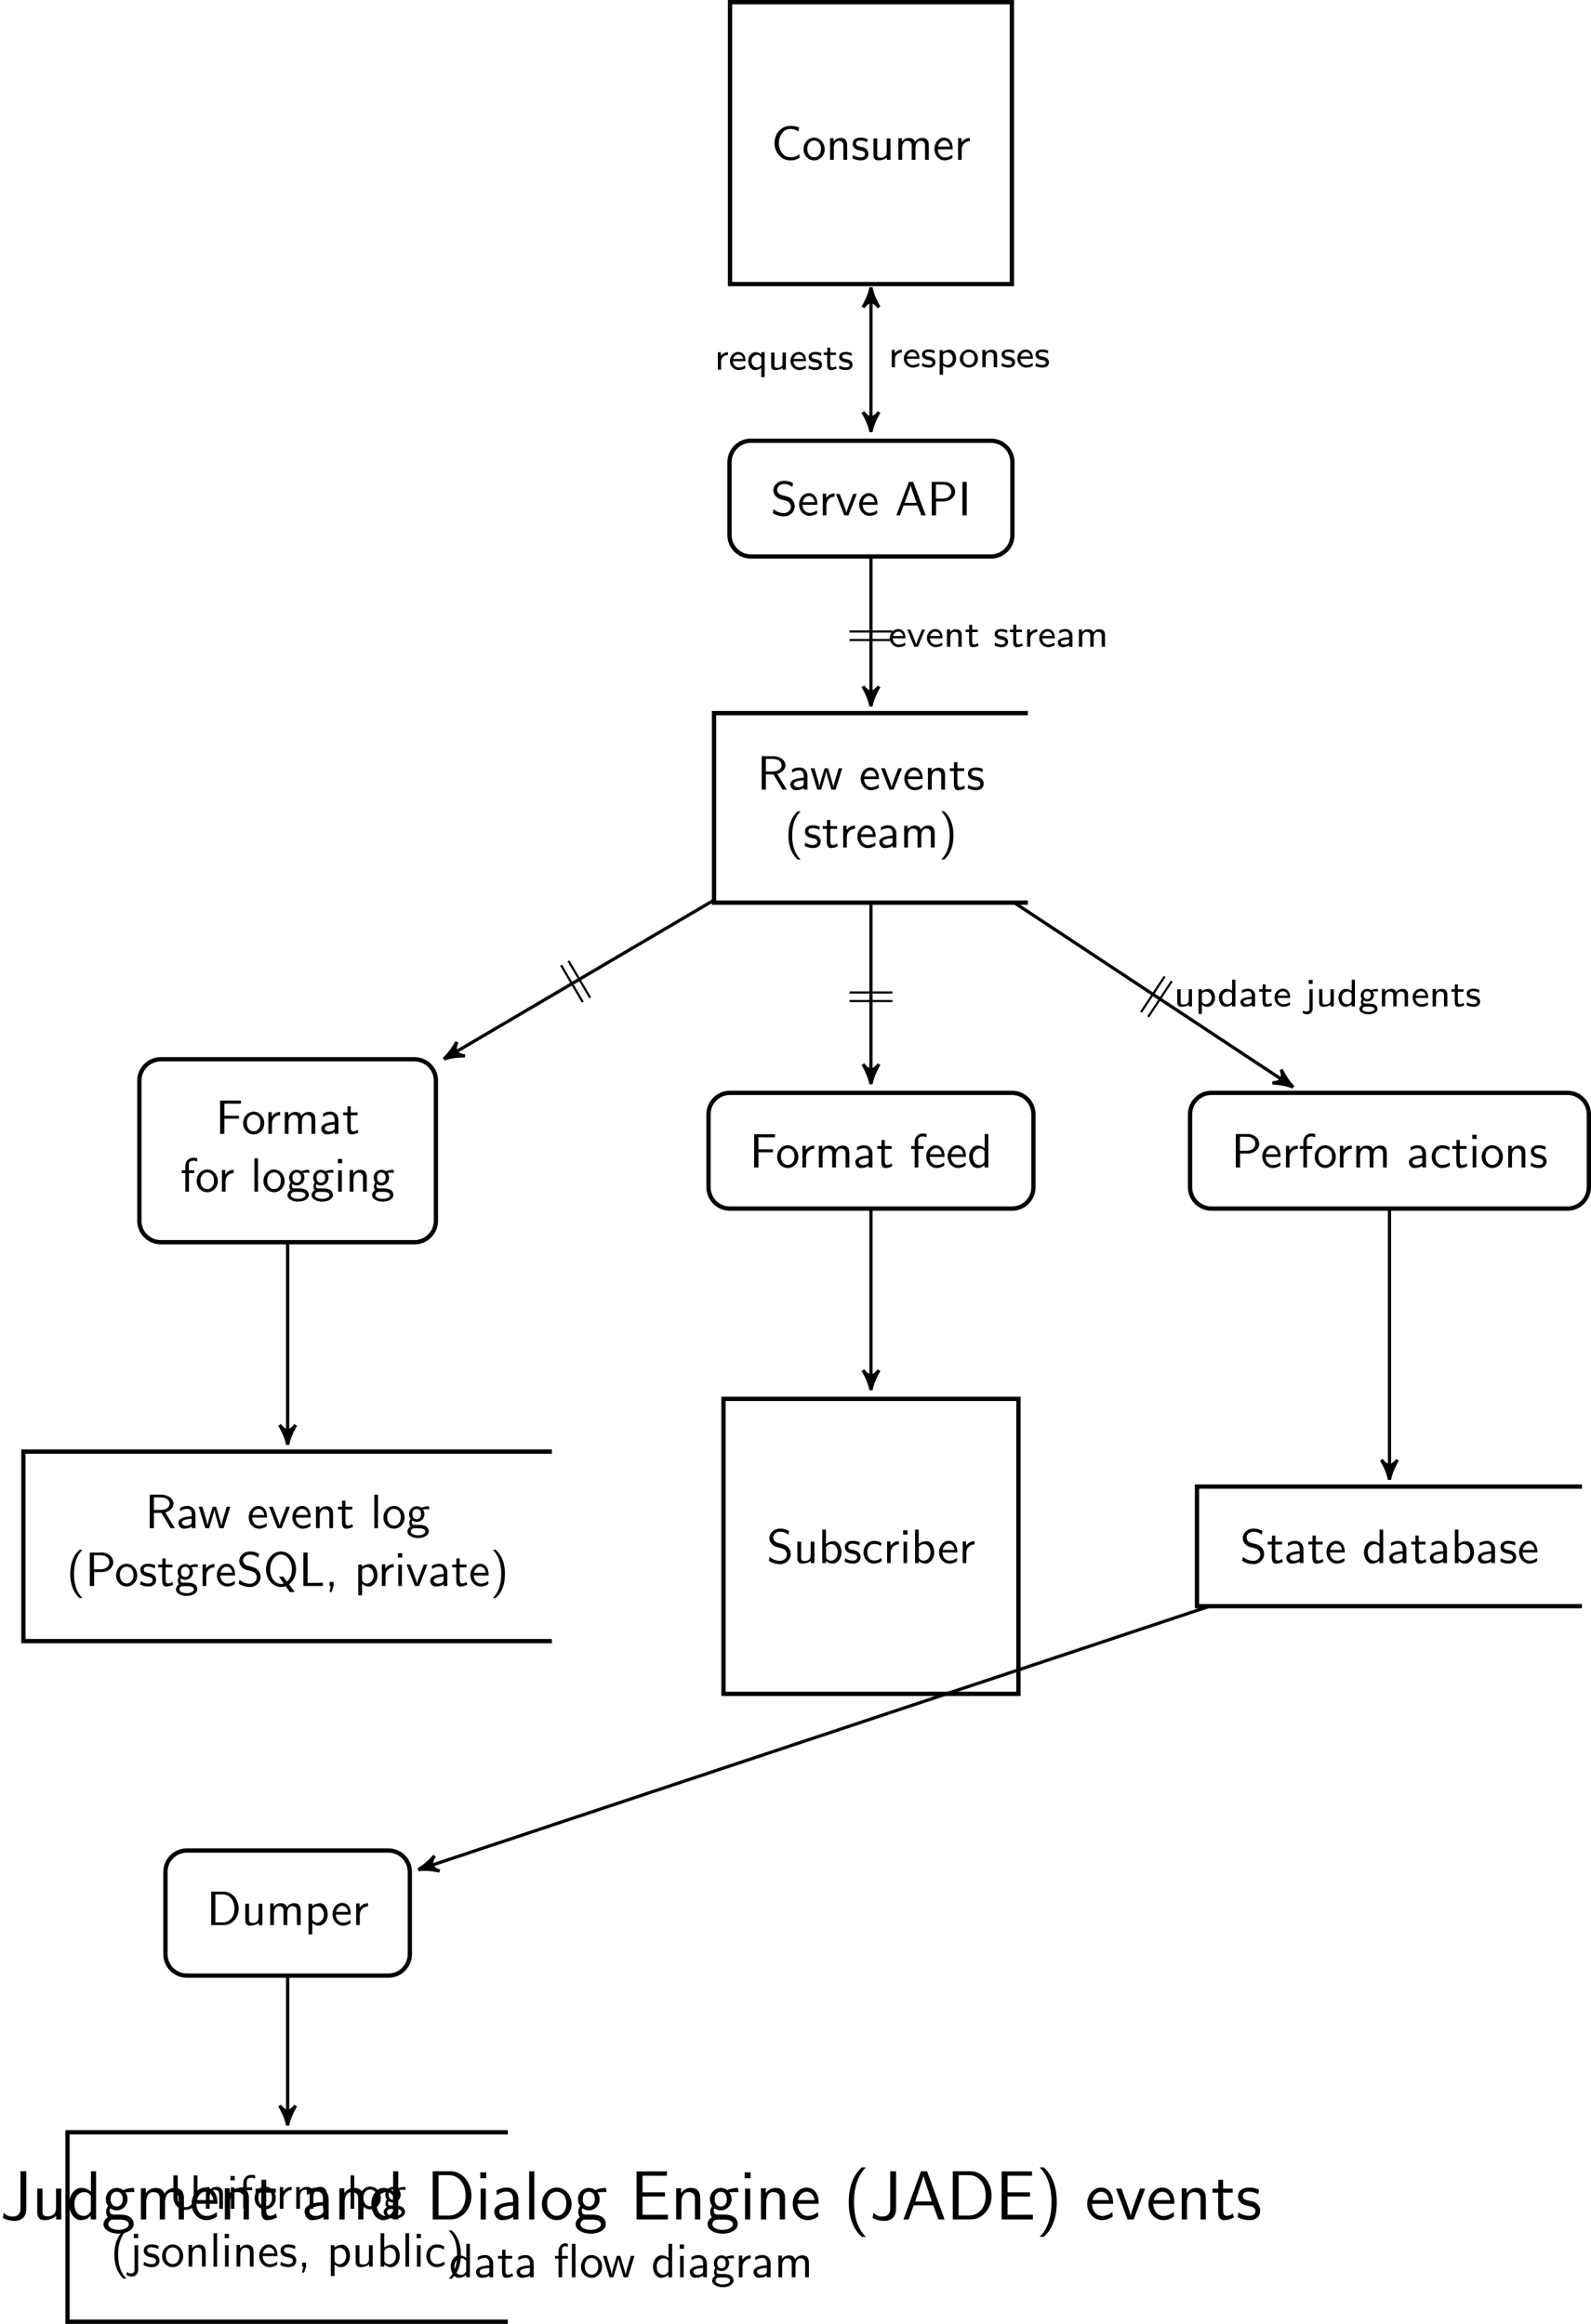 <?xml version='1.0' encoding='UTF-8'?>
<!-- This file was generated by dvisvgm 2.1.3 -->
<svg height='432.343pt' version='1.1' viewBox='79.699 56.123 296.056 432.343' width='296.056pt' xmlns='http://www.w3.org/2000/svg' xmlns:xlink='http://www.w3.org/1999/xlink'>
<defs>
<path d='M3.395 -2.295C3.395 -3.108 2.774 -3.658 1.985 -3.658C1.482 -3.658 1.1 -3.555 0.654 -3.316L0.701 -2.734C0.964 -2.909 1.355 -3.148 1.985 -3.148C2.335 -3.148 2.702 -2.885 2.702 -2.287V-1.969C1.522 -1.929 0.359 -1.682 0.359 -0.94C0.359 -0.542 0.63 0.08 1.331 0.08C1.674 0.08 2.303 0.008 2.726 -0.303V0H3.395V-2.295ZM2.702 -1.132C2.702 -0.972 2.702 -0.765 2.423 -0.598C2.168 -0.454 1.857 -0.446 1.769 -0.446C1.331 -0.446 0.996 -0.646 0.996 -0.948C0.996 -1.459 2.343 -1.506 2.702 -1.522V-1.132Z' id='g0-97'/>
<path d='M3.69 -5.531H3.021V-3.196C2.511 -3.571 1.993 -3.618 1.761 -3.618C0.925 -3.618 0.287 -2.782 0.287 -1.769S0.917 0.08 1.737 0.08C2.232 0.08 2.694 -0.143 2.997 -0.414V0H3.69V-5.531ZM2.997 -0.988C2.798 -0.662 2.495 -0.446 2.112 -0.446C1.554 -0.446 0.98 -0.837 0.98 -1.761C0.98 -2.758 1.658 -3.092 2.2 -3.092C2.519 -3.092 2.79 -2.957 2.997 -2.686V-0.988Z' id='g0-100'/>
<path d='M3.427 -0.869C2.981 -0.55 2.479 -0.446 2.136 -0.446C1.443 -0.446 0.917 -1.012 0.893 -1.745H3.507C3.507 -2.112 3.467 -2.646 3.156 -3.1C2.869 -3.507 2.391 -3.658 2.001 -3.658C1.028 -3.658 0.279 -2.805 0.279 -1.793C0.279 -0.773 1.076 0.08 2.128 0.08C2.59 0.08 3.068 -0.056 3.475 -0.303L3.427 -0.869ZM0.948 -2.224C1.132 -2.861 1.602 -3.132 2.001 -3.132C2.351 -3.132 2.869 -2.965 3.021 -2.224H0.948Z' id='g0-101'/>
<path d='M4.009 -3.618C3.834 -3.618 3.3 -3.61 2.694 -3.379L2.678 -3.371C2.391 -3.563 2.112 -3.618 1.881 -3.618C1.1 -3.618 0.518 -3.005 0.518 -2.319C0.518 -2.04 0.614 -1.753 0.797 -1.53C0.685 -1.395 0.566 -1.172 0.566 -0.869C0.566 -0.558 0.693 -0.359 0.765 -0.263C0.327 -0.008 0.239 0.359 0.239 0.55C0.239 1.156 1.076 1.634 2.112 1.634C3.156 1.634 3.985 1.156 3.985 0.55C3.985 -0.574 2.59 -0.574 2.248 -0.574H1.506C1.379 -0.574 1.036 -0.574 1.036 -0.988C1.036 -1.148 1.092 -1.227 1.1 -1.243C1.379 -1.068 1.658 -1.012 1.873 -1.012C2.654 -1.012 3.236 -1.626 3.236 -2.311C3.236 -2.566 3.164 -2.798 3.021 -3.013C2.989 -3.061 2.989 -3.068 2.989 -3.076C2.989 -3.108 3.467 -3.108 3.507 -3.108C3.515 -3.108 3.818 -3.108 4.105 -3.076L4.009 -3.618ZM1.881 -1.506C1.451 -1.506 1.132 -1.777 1.132 -2.311C1.132 -2.933 1.53 -3.124 1.873 -3.124C2.303 -3.124 2.622 -2.853 2.622 -2.319C2.622 -1.698 2.224 -1.506 1.881 -1.506ZM2.256 0.048C2.439 0.048 3.379 0.048 3.379 0.558C3.379 0.901 2.782 1.14 2.112 1.14S0.845 0.901 0.845 0.558C0.845 0.518 0.845 0.048 1.49 0.048H2.256Z' id='g0-103'/>
<path d='M1.578 -5.468H0.773V-4.663H1.578V-5.468ZM-0.518 1.355C-0.151 1.554 0.207 1.626 0.51 1.626C1.06 1.626 1.578 1.203 1.578 0.47V-3.539H0.909V0.526C0.909 0.669 0.909 0.797 0.741 0.933C0.558 1.068 0.335 1.068 0.263 1.068C-0.072 1.068 -0.279 0.917 -0.375 0.829L-0.518 1.355Z' id='g0-106'/>
<path d='M6.057 -2.359C6.057 -2.981 5.874 -3.618 4.894 -3.618C4.224 -3.618 3.81 -3.228 3.618 -2.973C3.539 -3.188 3.339 -3.618 2.542 -3.618C2.088 -3.618 1.65 -3.435 1.299 -3.013V-3.595H0.662V0H1.355V-1.937C1.355 -2.463 1.578 -3.092 2.192 -3.092C3.013 -3.092 3.013 -2.534 3.013 -2.303V0H3.706V-1.937C3.706 -2.463 3.929 -3.092 4.543 -3.092C5.364 -3.092 5.364 -2.534 5.364 -2.303V0H6.057V-2.359Z' id='g0-109'/>
<path d='M3.706 -2.359C3.706 -2.981 3.523 -3.618 2.542 -3.618C2.088 -3.618 1.65 -3.435 1.299 -3.013V-3.595H0.662V0H1.355V-1.937C1.355 -2.463 1.578 -3.092 2.192 -3.092C3.013 -3.092 3.013 -2.534 3.013 -2.303V0H3.706V-2.359Z' id='g0-110'/>
<path d='M3.985 -1.745C3.985 -2.798 3.148 -3.658 2.112 -3.658S0.239 -2.79 0.239 -1.745C0.239 -0.733 1.084 0.08 2.112 0.08C3.148 0.08 3.985 -0.733 3.985 -1.745ZM2.112 -0.47C1.482 -0.47 0.933 -0.933 0.933 -1.833S1.522 -3.132 2.112 -3.132C2.71 -3.132 3.292 -2.718 3.292 -1.833C3.292 -0.925 2.726 -0.47 2.112 -0.47Z' id='g0-111'/>
<path d='M1.371 -0.375C1.793 0.008 2.248 0.08 2.519 0.08C3.363 0.08 4.081 -0.725 4.081 -1.777C4.081 -2.734 3.555 -3.618 2.766 -3.618C2.407 -3.618 1.809 -3.515 1.347 -3.156V-3.539H0.677V1.546H1.371V-0.375ZM1.371 -2.646C1.554 -2.869 1.865 -3.068 2.248 -3.068C2.885 -3.068 3.387 -2.479 3.387 -1.777C3.387 -0.988 2.79 -0.446 2.168 -0.446C2.048 -0.446 1.849 -0.462 1.642 -0.63C1.403 -0.813 1.371 -0.933 1.371 -1.084V-2.646Z' id='g0-112'/>
<path d='M3.69 -3.618H3.021V-3.084C2.734 -3.403 2.311 -3.618 1.849 -3.618C1.004 -3.618 0.287 -2.821 0.287 -1.761C0.287 -0.765 0.893 0.08 1.69 0.08C1.961 0.08 2.495 0.016 2.997 -0.391V1.546H3.69V-3.618ZM3.021 -0.98C2.734 -0.534 2.351 -0.446 2.12 -0.446C1.474 -0.446 0.98 -1.052 0.98 -1.761C0.98 -2.542 1.578 -3.068 2.2 -3.068C2.726 -3.068 3.021 -2.55 3.021 -2.216V-0.98Z' id='g0-113'/>
<path d='M1.347 -1.698C1.347 -2.558 2.064 -3.021 2.766 -3.029V-3.618C2.096 -3.61 1.61 -3.284 1.291 -2.861V-3.595H0.677V0H1.347V-1.698Z' id='g0-114'/>
<path d='M2.909 -3.411C2.367 -3.634 1.969 -3.658 1.682 -3.658C1.482 -3.658 0.279 -3.658 0.279 -2.598C0.279 -2.224 0.486 -2.016 0.59 -1.921C0.869 -1.642 1.203 -1.578 1.626 -1.498C2.001 -1.427 2.431 -1.347 2.431 -0.964C2.431 -0.462 1.769 -0.462 1.658 -0.462C1.148 -0.462 0.669 -0.646 0.351 -0.869L0.239 -0.271C0.51 -0.135 0.996 0.08 1.658 0.08C2.016 0.08 2.367 0.024 2.662 -0.191C2.957 -0.414 3.053 -0.765 3.053 -1.036C3.053 -1.18 3.037 -1.49 2.702 -1.793C2.407 -2.056 2.12 -2.112 1.737 -2.184C1.267 -2.271 0.901 -2.343 0.901 -2.694C0.901 -3.148 1.482 -3.148 1.602 -3.148C2.056 -3.148 2.407 -3.053 2.805 -2.845L2.909 -3.411Z' id='g0-115'/>
<path d='M1.498 -3.037H2.678V-3.539H1.498V-4.551H0.885V-3.539H0.159V-3.037H0.861V-1.02C0.861 -0.486 0.996 0.08 1.57 0.08S2.582 -0.104 2.821 -0.215L2.686 -0.725C2.423 -0.534 2.144 -0.47 1.921 -0.47C1.586 -0.47 1.498 -0.797 1.498 -1.164V-3.037Z' id='g0-116'/>
<path d='M3.706 -3.539H3.013V-1.227C3.013 -0.59 2.471 -0.391 2.008 -0.391C1.419 -0.391 1.355 -0.55 1.355 -0.917V-3.539H0.662V-0.869C0.662 -0.159 0.972 0.08 1.53 0.08C1.857 0.08 2.558 0.016 3.037 -0.367V0H3.706V-3.539Z' id='g0-117'/>
<path d='M3.778 -3.539H3.14C2.048 -0.869 2.001 -0.654 1.969 -0.47H1.961C1.897 -0.781 1.674 -1.339 1.427 -1.953L0.789 -3.539H0.12L1.578 0H2.319L3.778 -3.539Z' id='g0-118'/>
<path d='M1.753 -3.846H2.929V-4.423H1.724V-5.629C1.724 -6.266 2.082 -6.416 2.331 -6.416C2.531 -6.416 2.75 -6.356 2.929 -6.247V-6.914C2.869 -6.934 2.62 -7.024 2.331 -7.024C1.594 -7.024 1.006 -6.326 1.006 -5.33V-4.423H0.269V-3.846H1.006V0H1.753V-3.846ZM4.513 -6.914H3.766V0H4.513V-6.914Z' id='g2-13'/>
<path d='M2.7 -7.472C2.381 -7.173 1.714 -6.565 1.255 -5.34C0.857 -4.274 0.787 -3.218 0.787 -2.491C0.787 0.727 2.222 2.052 2.7 2.491H3.308C2.829 2.012 1.564 0.727 1.564 -2.491C1.564 -3.049 1.594 -4.214 2.002 -5.39C2.411 -6.545 2.979 -7.143 3.308 -7.472H2.7Z' id='g2-40'/>
<path d='M1.166 2.491C1.484 2.192 2.152 1.584 2.61 0.359C3.009 -0.707 3.078 -1.763 3.078 -2.491C3.078 -5.709 1.644 -7.034 1.166 -7.472H0.558C1.036 -6.994 2.301 -5.709 2.301 -2.491C2.301 -1.933 2.271 -0.767 1.863 0.408C1.455 1.564 0.887 2.162 0.558 2.491H1.166Z' id='g2-41'/>
<path d='M1.793 -0.01V-0.827H0.966V0H1.215L0.966 1.245H1.375L1.793 -0.01Z' id='g2-44'/>
<path d='M3.756 -6.914H2.879L0.279 0H1.016L1.783 -2.032H4.682L5.44 0H6.356L3.756 -6.914ZM4.463 -2.59H1.993L2.64 -4.394C2.849 -4.981 3.158 -5.828 3.228 -6.197H3.238C3.258 -6.057 3.328 -5.808 3.557 -5.151L4.463 -2.59Z' id='g2-65'/>
<path d='M5.798 -1.136C5.21 -0.747 4.872 -0.538 3.885 -0.538C2.451 -0.538 1.554 -2.032 1.554 -3.467C1.554 -4.822 2.381 -6.386 3.905 -6.386C4.613 -6.386 5.061 -6.217 5.609 -5.868L5.748 -6.685C5.32 -6.894 4.553 -7.024 3.915 -7.024C2.072 -7.024 0.658 -5.469 0.658 -3.377C0.658 -1.803 1.843 0.11 3.915 0.11C4.832 0.11 5.21 -0.05 5.858 -0.448L5.798 -1.136Z' id='g2-67'/>
<path d='M0.956 -6.914V0H3.577C5.27 0 6.625 -1.514 6.625 -3.397C6.625 -5.33 5.28 -6.914 3.567 -6.914H0.956ZM1.813 -0.558V-6.356H3.337C4.732 -6.356 5.768 -5.151 5.768 -3.397C5.768 -1.704 4.732 -0.558 3.337 -0.558H1.813Z' id='g2-68'/>
<path d='M4.832 -3.138V-3.746H1.823V-6.247H3.128C3.248 -6.247 3.367 -6.237 3.487 -6.237H5.24V-6.884H0.936V0H1.823V-3.138H4.832Z' id='g2-70'/>
<path d='M1.823 -6.914H0.936V0H1.823V-6.914Z' id='g2-73'/>
<path d='M1.823 -6.914H0.936V0H4.971V-0.658C4.085 -0.648 3.198 -0.638 2.311 -0.638H1.823V-6.914Z' id='g2-76'/>
<path d='M3.507 -2.879C4.742 -2.879 5.798 -3.786 5.798 -4.902C5.798 -5.968 4.812 -6.914 3.437 -6.914H0.956V0H1.843V-2.879H3.507ZM3.218 -6.356C4.314 -6.356 4.991 -5.748 4.991 -4.902C4.991 -4.115 4.364 -3.457 3.218 -3.457H1.813V-6.356H3.218Z' id='g2-80'/>
<path d='M5.31 -0.329C6.396 -1.176 6.765 -2.391 6.765 -3.437C6.765 -5.529 5.32 -7.133 3.666 -7.133C1.973 -7.133 0.558 -5.509 0.558 -3.437C0.558 -1.325 2.032 0.219 3.656 0.219C3.816 0.219 4.184 0.209 4.613 0.04L5.469 1.245H6.496L5.31 -0.329ZM4.224 -0.508C4.214 -0.508 3.955 -0.418 3.666 -0.418C2.491 -0.418 1.415 -1.584 1.415 -3.437C1.415 -5.3 2.501 -6.496 3.656 -6.496C4.852 -6.496 5.908 -5.28 5.908 -3.437C5.908 -2.79 5.788 -1.704 4.892 -0.887L4.105 -1.933H3.218L4.224 -0.508Z' id='g2-81'/>
<path d='M4.174 -3.248C5.2 -3.547 5.868 -4.254 5.868 -5.061C5.868 -6.047 4.782 -6.914 3.357 -6.914H0.956V0H1.813V-3.158H3.387L5.26 0H6.147L4.174 -3.248ZM1.813 -3.766V-6.356H3.248C4.403 -6.356 5.061 -5.768 5.061 -5.061S4.423 -3.766 3.248 -3.766H1.813Z' id='g2-82'/>
<path d='M4.633 -6.635C4.085 -6.964 3.537 -7.133 2.809 -7.133C1.425 -7.133 0.558 -6.157 0.558 -5.171C0.558 -4.742 0.697 -4.324 1.096 -3.905C1.514 -3.457 1.953 -3.337 2.54 -3.198C3.387 -2.989 3.487 -2.959 3.766 -2.71C3.965 -2.54 4.184 -2.212 4.184 -1.783C4.184 -1.126 3.636 -0.468 2.73 -0.468C2.321 -0.468 1.425 -0.568 0.588 -1.275L0.438 -0.468C1.315 0.08 2.112 0.219 2.74 0.219C4.055 0.219 4.971 -0.787 4.971 -1.883C4.971 -2.531 4.663 -3.009 4.443 -3.248C3.975 -3.746 3.646 -3.836 2.73 -4.065C2.152 -4.204 1.993 -4.244 1.694 -4.503C1.624 -4.563 1.345 -4.852 1.345 -5.29C1.345 -5.878 1.883 -6.476 2.8 -6.476C3.636 -6.476 4.115 -6.147 4.483 -5.838L4.633 -6.635Z' id='g2-83'/>
<path d='M5.908 -6.914H5.131V-2.311C5.131 -0.996 4.294 -0.339 3.457 -0.339C2.64 -0.339 1.823 -0.966 1.823 -2.311V-6.914H0.936V-2.321C0.936 -0.867 2.102 0.219 3.447 0.219C4.782 0.219 5.908 -0.877 5.908 -2.321V-6.914Z' id='g2-85'/>
<path d='M3.975 -2.879C3.975 -3.895 3.248 -4.593 2.331 -4.593C1.684 -4.593 1.235 -4.433 0.767 -4.164L0.827 -3.507C1.345 -3.875 1.843 -4.005 2.331 -4.005C2.8 -4.005 3.198 -3.606 3.198 -2.869V-2.441C1.704 -2.421 0.438 -2.002 0.438 -1.126C0.438 -0.697 0.707 0.11 1.574 0.11C1.714 0.11 2.65 0.09 3.228 -0.359V0H3.975V-2.879ZM3.198 -1.315C3.198 -1.126 3.198 -0.877 2.859 -0.687C2.57 -0.508 2.192 -0.498 2.082 -0.498C1.604 -0.498 1.156 -0.727 1.156 -1.146C1.156 -1.843 2.77 -1.913 3.198 -1.933V-1.315Z' id='g2-97'/>
<path d='M1.564 -6.914H0.817V0H1.594V-0.458C1.833 -0.239 2.262 0.11 2.929 0.11C3.925 0.11 4.782 -0.887 4.782 -2.222C4.782 -3.457 4.105 -4.533 3.168 -4.533C2.78 -4.533 2.162 -4.433 1.564 -3.945V-6.914ZM1.594 -3.337C1.753 -3.577 2.112 -3.925 2.66 -3.925C3.248 -3.925 4.005 -3.497 4.005 -2.222C4.005 -0.927 3.168 -0.498 2.56 -0.498C2.172 -0.498 1.843 -0.677 1.594 -1.136V-3.337Z' id='g2-98'/>
<path d='M4.085 -4.164C3.497 -4.503 3.158 -4.593 2.55 -4.593C1.166 -4.593 0.359 -3.387 0.359 -2.212C0.359 -0.976 1.265 0.11 2.511 0.11C3.049 0.11 3.597 -0.03 4.135 -0.399L4.075 -1.066C3.567 -0.667 3.029 -0.528 2.521 -0.528C1.694 -0.528 1.136 -1.245 1.136 -2.222C1.136 -2.999 1.504 -3.955 2.56 -3.955C3.078 -3.955 3.417 -3.875 3.965 -3.517L4.085 -4.164Z' id='g2-99'/>
<path d='M4.324 -6.914H3.577V-3.985C3.049 -4.423 2.491 -4.533 2.122 -4.533C1.136 -4.533 0.359 -3.497 0.359 -2.212C0.359 -0.907 1.126 0.11 2.072 0.11C2.401 0.11 2.989 0.02 3.547 -0.518V0H4.324V-6.914ZM3.547 -1.385C3.547 -1.245 3.537 -1.066 3.218 -0.777C2.989 -0.578 2.74 -0.498 2.481 -0.498C1.863 -0.498 1.136 -0.966 1.136 -2.202C1.136 -3.517 1.993 -3.925 2.58 -3.925C3.029 -3.925 3.328 -3.696 3.547 -3.377V-1.385Z' id='g2-100'/>
<path d='M4.125 -2.182C4.125 -2.521 4.115 -3.268 3.726 -3.865C3.318 -4.483 2.71 -4.593 2.351 -4.593C1.245 -4.593 0.349 -3.537 0.349 -2.252C0.349 -0.936 1.305 0.11 2.501 0.11C3.128 0.11 3.696 -0.13 4.085 -0.408L4.025 -1.056C3.397 -0.538 2.74 -0.498 2.511 -0.498C1.714 -0.498 1.076 -1.205 1.046 -2.182H4.125ZM1.096 -2.73C1.255 -3.487 1.783 -3.985 2.351 -3.985C2.869 -3.985 3.427 -3.646 3.557 -2.73H1.096Z' id='g2-101'/>
<path d='M1.753 -3.846H2.849V-4.423H1.724V-5.609C1.724 -6.346 2.391 -6.416 2.65 -6.416C2.849 -6.416 3.118 -6.396 3.457 -6.247V-6.914C3.337 -6.944 3.029 -7.024 2.66 -7.024C1.724 -7.024 1.006 -6.316 1.006 -5.32V-4.423H0.269V-3.846H1.006V0H1.753V-3.846Z' id='g2-102'/>
<path d='M3.507 -3.895C3.726 -3.895 4.005 -3.935 4.244 -3.935C4.423 -3.935 4.812 -3.905 4.832 -3.905L4.722 -4.533C4.025 -4.533 3.447 -4.344 3.148 -4.214C2.939 -4.384 2.6 -4.533 2.202 -4.533C1.345 -4.533 0.618 -3.816 0.618 -2.909C0.618 -2.54 0.747 -2.182 0.946 -1.923C0.658 -1.514 0.658 -1.126 0.658 -1.076C0.658 -0.817 0.747 -0.528 0.917 -0.319C0.399 -0.01 0.279 0.448 0.279 0.707C0.279 1.455 1.265 2.052 2.481 2.052C3.706 2.052 4.692 1.465 4.692 0.697C4.692 -0.687 3.029 -0.687 2.64 -0.687H1.763C1.634 -0.687 1.186 -0.687 1.186 -1.215C1.186 -1.325 1.225 -1.484 1.295 -1.574C1.504 -1.425 1.833 -1.285 2.202 -1.285C3.098 -1.285 3.796 -2.022 3.796 -2.909C3.796 -3.387 3.577 -3.756 3.467 -3.905L3.507 -3.895ZM2.202 -1.853C1.833 -1.853 1.315 -2.082 1.315 -2.909S1.833 -3.965 2.202 -3.965C2.63 -3.965 3.098 -3.686 3.098 -2.909S2.63 -1.853 2.202 -1.853ZM2.65 0.03C2.869 0.03 3.995 0.03 3.995 0.717C3.995 1.156 3.308 1.484 2.491 1.484C1.684 1.484 0.976 1.176 0.976 0.707C0.976 0.677 0.976 0.03 1.753 0.03H2.65Z' id='g2-103'/>
<path d='M1.624 -6.775H0.737V-5.888H1.624V-6.775ZM1.554 -4.423H0.807V0H1.554V-4.423Z' id='g2-105'/>
<path d='M1.833 -6.775H0.946V-5.888H1.833V-6.775ZM-0.608 1.704C-0.13 1.983 0.329 2.042 0.588 2.042C1.215 2.042 1.833 1.524 1.833 0.588V-4.423H1.086V0.677C1.086 1.315 0.588 1.405 0.309 1.405C0.02 1.405 -0.239 1.295 -0.458 1.096L-0.608 1.704Z' id='g2-106'/>
<path d='M1.554 -6.914H0.807V0H1.554V-6.914Z' id='g2-108'/>
<path d='M7.103 -2.969C7.103 -3.636 6.944 -4.533 5.738 -4.533C5.141 -4.533 4.623 -4.254 4.254 -3.716C3.995 -4.473 3.298 -4.533 2.979 -4.533C2.262 -4.533 1.793 -4.125 1.524 -3.766V-4.483H0.807V0H1.584V-2.441C1.584 -3.118 1.853 -3.925 2.59 -3.925C3.517 -3.925 3.567 -3.278 3.567 -2.899V0H4.344V-2.441C4.344 -3.118 4.613 -3.925 5.35 -3.925C6.276 -3.925 6.326 -3.278 6.326 -2.899V0H7.103V-2.969Z' id='g2-109'/>
<path d='M4.334 -2.969C4.334 -3.626 4.184 -4.533 2.969 -4.533C2.072 -4.533 1.584 -3.856 1.524 -3.776V-4.483H0.807V0H1.584V-2.441C1.584 -3.098 1.833 -3.925 2.59 -3.925C3.547 -3.925 3.557 -3.218 3.557 -2.899V0H4.334V-2.969Z' id='g2-110'/>
<path d='M4.672 -2.192C4.672 -3.527 3.676 -4.593 2.491 -4.593C1.265 -4.593 0.299 -3.497 0.299 -2.192C0.299 -0.877 1.315 0.11 2.481 0.11C3.676 0.11 4.672 -0.897 4.672 -2.192ZM2.481 -0.528C1.793 -0.528 1.076 -1.086 1.076 -2.291S1.833 -3.985 2.481 -3.985C3.178 -3.985 3.895 -3.467 3.895 -2.291S3.218 -0.528 2.481 -0.528Z' id='g2-111'/>
<path d='M1.594 -0.458C1.903 -0.169 2.341 0.11 2.939 0.11C3.905 0.11 4.782 -0.867 4.782 -2.222C4.782 -3.417 4.154 -4.533 3.198 -4.533C2.6 -4.533 2.022 -4.324 1.564 -3.935V-4.423H0.817V1.933H1.594V-0.458ZM1.594 -3.318C1.833 -3.666 2.222 -3.895 2.65 -3.895C3.407 -3.895 4.005 -3.138 4.005 -2.222C4.005 -1.196 3.298 -0.498 2.55 -0.498C2.162 -0.498 1.893 -0.697 1.694 -0.966C1.594 -1.116 1.594 -1.136 1.594 -1.315V-3.318Z' id='g2-112'/>
<path d='M1.564 -2.132C1.564 -3.128 2.281 -3.846 3.258 -3.865V-4.533C2.371 -4.523 1.823 -4.035 1.514 -3.577V-4.483H0.817V0H1.564V-2.132Z' id='g2-114'/>
<path d='M3.417 -4.274C2.899 -4.513 2.491 -4.593 1.983 -4.593C1.734 -4.593 0.329 -4.593 0.329 -3.288C0.329 -2.8 0.618 -2.481 0.867 -2.291C1.176 -2.072 1.395 -2.032 1.943 -1.923C2.301 -1.853 2.879 -1.734 2.879 -1.205C2.879 -0.518 2.092 -0.518 1.943 -0.518C1.136 -0.518 0.578 -0.887 0.399 -1.006L0.279 -0.329C0.598 -0.169 1.146 0.11 1.953 0.11C2.132 0.11 2.68 0.11 3.108 -0.209C3.417 -0.448 3.587 -0.847 3.587 -1.275C3.587 -1.823 3.218 -2.162 3.198 -2.192C2.809 -2.54 2.54 -2.6 2.042 -2.69C1.494 -2.8 1.036 -2.899 1.036 -3.387C1.036 -4.005 1.753 -4.005 1.883 -4.005C2.202 -4.005 2.73 -3.965 3.298 -3.626L3.417 -4.274Z' id='g2-115'/>
<path d='M1.743 -3.846H3.148V-4.423H1.743V-5.689H1.056V-4.423H0.189V-3.846H1.026V-1.186C1.026 -0.588 1.166 0.11 1.853 0.11C2.55 0.11 3.059 -0.139 3.308 -0.269L3.148 -0.857C2.889 -0.648 2.57 -0.528 2.252 -0.528C1.883 -0.528 1.743 -0.827 1.743 -1.355V-3.846Z' id='g2-116'/>
<path d='M4.334 -4.423H3.557V-1.534C3.557 -0.787 2.999 -0.438 2.361 -0.438C1.654 -0.438 1.584 -0.697 1.584 -1.126V-4.423H0.807V-1.086C0.807 -0.369 1.036 0.11 1.863 0.11C2.391 0.11 3.098 -0.05 3.587 -0.478V0H4.334V-4.423Z' id='g2-117'/>
<path d='M4.443 -4.423H3.696L2.909 -2.351C2.7 -1.803 2.391 -0.996 2.311 -0.528H2.301C2.242 -0.887 1.983 -1.574 1.883 -1.843L0.917 -4.423H0.139L1.853 0H2.73L4.443 -4.423Z' id='g2-118'/>
<path d='M6.655 -4.423H5.928L5.29 -2.311C5.181 -1.953 4.882 -0.966 4.832 -0.538H4.822C4.782 -0.847 4.533 -1.734 4.364 -2.301L3.716 -4.423H3.019L2.451 -2.55C2.341 -2.202 2.002 -1.056 1.963 -0.548H1.953C1.903 -1.026 1.574 -2.152 1.415 -2.7L0.897 -4.423H0.139L1.504 0H2.291C2.341 -0.159 2.69 -1.275 2.909 -2.052C3.049 -2.511 3.328 -3.497 3.357 -3.865H3.367C3.387 -3.587 3.557 -2.899 3.686 -2.471L4.413 0H5.29L6.655 -4.423Z' id='g2-119'/>
<path d='M3.816 -10.76C1.664 -8.837 1.119 -5.925 1.119 -3.587C1.119 -1.062 1.736 1.75 3.816 3.601H4.677C4.117 3.084 3.242 1.965 2.74 0.344C2.353 -0.933 2.209 -2.267 2.209 -3.572C2.209 -7.804 3.716 -9.87 4.677 -10.76H3.816Z' id='g1-40'/>
<path d='M1.635 3.601C3.787 1.679 4.333 -1.234 4.333 -3.572C4.333 -6.097 3.716 -8.909 1.635 -10.76H0.775C1.334 -10.243 2.209 -9.124 2.711 -7.503C3.099 -6.226 3.242 -4.892 3.242 -3.587C3.242 0.646 1.736 2.711 0.775 3.601H1.635Z' id='g1-41'/>
<path d='M5.265 -9.956H4.003L0.387 0H1.449L2.496 -2.912H6.542L7.603 0H8.88L5.265 -9.956ZM4.519 -8.923L6.241 -3.716H2.812L4.519 -8.923Z' id='g1-65'/>
<path d='M1.306 -9.956V0H4.992C7.388 0 9.311 -2.166 9.311 -4.892C9.311 -7.69 7.403 -9.956 4.992 -9.956H1.306ZM2.511 -0.803V-9.153H4.663C6.585 -9.153 8.106 -7.503 8.106 -4.906C8.106 -2.281 6.513 -0.803 4.663 -0.803H2.511Z' id='g1-68'/>
<path d='M7.173 -4.734V-5.595H2.525V-9.038H4.476C4.648 -9.038 4.82 -9.024 4.992 -9.024H7.575V-9.928H1.291V0H7.761V-0.976H5.882C5.71 -0.976 5.538 -0.961 5.365 -0.961H2.525V-4.734H7.173Z' id='g1-69'/>
<path d='M5.437 -9.956H4.232V-2.181C4.232 -1.349 3.83 -0.588 2.568 -0.588C1.765 -0.588 1.148 -0.961 0.789 -1.377L0.588 -0.301C1.42 0.129 2.224 0.301 2.984 0.301C4.49 0.301 5.437 -0.588 5.437 -2.123V-9.956Z' id='g1-74'/>
<path d='M5.609 -4.203C5.609 -5.581 4.619 -6.585 3.285 -6.585C2.425 -6.585 1.779 -6.384 1.076 -5.982L1.162 -5.036C1.793 -5.495 2.453 -5.753 3.285 -5.753C3.945 -5.753 4.519 -5.222 4.519 -4.175V-3.587C3.873 -3.558 3.013 -3.515 2.152 -3.228C1.191 -2.898 0.631 -2.367 0.631 -1.65C0.631 -1.019 1.004 0.143 2.224 0.143C3.013 0.143 4.017 -0.086 4.548 -0.531V0H5.609V-4.203ZM4.519 -1.922C4.519 -1.635 4.519 -1.291 4.046 -1.004C3.658 -0.76 3.171 -0.717 2.955 -0.717C2.181 -0.717 1.65 -1.133 1.65 -1.664C1.65 -2.64 3.644 -2.855 4.519 -2.855V-1.922Z' id='g1-97'/>
<path d='M6.068 -9.956H5.007V-5.767C4.347 -6.312 3.601 -6.513 2.984 -6.513C1.621 -6.513 0.502 -5.05 0.502 -3.185C0.502 -1.334 1.564 0.143 2.927 0.143C3.457 0.143 4.261 -0.029 4.978 -0.732V0H6.068V-9.956ZM4.978 -1.693C4.634 -1.076 4.132 -0.717 3.5 -0.717C2.625 -0.717 1.592 -1.392 1.592 -3.171C1.592 -5.079 2.812 -5.652 3.644 -5.652C4.203 -5.652 4.663 -5.365 4.978 -4.892V-1.693Z' id='g1-100'/>
<path d='M5.839 -3.228C5.839 -3.845 5.782 -4.72 5.322 -5.48C4.734 -6.47 3.73 -6.585 3.314 -6.585C1.765 -6.585 0.473 -5.093 0.473 -3.228C0.473 -1.334 1.851 0.143 3.515 0.143C4.175 0.143 4.964 -0.043 5.753 -0.617C5.753 -0.674 5.71 -1.119 5.71 -1.148C5.695 -1.162 5.667 -1.478 5.667 -1.535C4.82 -0.818 3.974 -0.717 3.544 -0.717C2.439 -0.717 1.492 -1.707 1.463 -3.228H5.839ZM1.549 -4.003C1.793 -4.964 2.468 -5.724 3.314 -5.724C3.759 -5.724 4.749 -5.523 4.992 -4.003H1.549Z' id='g1-101'/>
<path d='M4.892 -5.652C4.892 -5.652 4.921 -5.624 4.935 -5.595C5.236 -5.624 5.552 -5.667 6.083 -5.667C6.126 -5.667 6.456 -5.667 6.814 -5.638L6.657 -6.513C6.384 -6.513 5.409 -6.499 4.462 -6.04C3.988 -6.441 3.414 -6.513 3.127 -6.513C1.879 -6.513 0.875 -5.466 0.875 -4.203C0.875 -3.687 1.033 -3.214 1.349 -2.783C1.019 -2.324 0.933 -1.894 0.933 -1.549C0.933 -1.019 1.133 -0.66 1.291 -0.473C0.56 0 0.387 0.617 0.387 1.019C0.387 2.066 1.75 2.941 3.5 2.941S6.628 2.095 6.628 1.004C6.628 -1.004 4.304 -1.004 3.716 -1.004H2.496C2.295 -1.004 1.679 -1.004 1.679 -1.765C1.679 -2.08 1.736 -2.166 1.822 -2.295C2.066 -2.123 2.539 -1.879 3.113 -1.879C4.347 -1.879 5.365 -2.898 5.365 -4.203C5.365 -4.72 5.179 -5.251 4.878 -5.638L4.892 -5.652ZM3.127 -2.668C2.496 -2.668 1.865 -3.099 1.865 -4.189C1.865 -5.466 2.668 -5.724 3.113 -5.724C3.744 -5.724 4.376 -5.294 4.376 -4.203C4.376 -2.927 3.572 -2.668 3.127 -2.668ZM3.73 0.029C4.046 0.029 5.624 0.029 5.624 1.019C5.624 1.679 4.634 2.152 3.515 2.152S1.392 1.707 1.392 1.004C1.392 0.961 1.392 0.029 2.482 0.029H3.73Z' id='g1-103'/>
<path d='M2.267 -9.741H1.033V-8.507H2.267V-9.741ZM2.181 -6.37H1.119V0H2.181V-6.37Z' id='g1-105'/>
<path d='M2.181 -9.956H1.119V0H2.181V-9.956Z' id='g1-108'/>
<path d='M9.999 -4.318C9.999 -5.308 9.741 -6.513 8.063 -6.513C6.843 -6.513 6.169 -5.667 5.954 -5.351C5.695 -6.255 4.906 -6.513 4.16 -6.513C2.984 -6.513 2.367 -5.753 2.123 -5.452V-6.441H1.105V0H2.195V-3.572C2.195 -4.519 2.568 -5.652 3.615 -5.652C4.935 -5.652 5.007 -4.749 5.007 -4.218V0H6.097V-3.572C6.097 -4.519 6.47 -5.652 7.517 -5.652C8.837 -5.652 8.909 -4.749 8.909 -4.218V0H9.999V-4.318Z' id='g1-109'/>
<path d='M6.083 -4.318C6.083 -5.193 5.896 -6.513 4.16 -6.513C3.357 -6.513 2.668 -6.155 2.123 -5.466V-6.441H1.105V0H2.195V-3.572C2.195 -4.462 2.525 -5.652 3.615 -5.652C4.949 -5.652 4.992 -4.72 4.992 -4.218V0H6.083V-4.318Z' id='g1-110'/>
<path d='M6.585 -3.156C6.585 -5.093 5.165 -6.585 3.515 -6.585C1.822 -6.585 0.43 -5.064 0.43 -3.156C0.43 -1.277 1.865 0.143 3.5 0.143C5.193 0.143 6.585 -1.306 6.585 -3.156ZM3.515 -0.746C2.482 -0.746 1.521 -1.607 1.521 -3.3C1.521 -5.036 2.597 -5.724 3.5 -5.724C4.49 -5.724 5.495 -4.978 5.495 -3.3C5.495 -1.535 4.476 -0.746 3.515 -0.746Z' id='g1-111'/>
<path d='M4.82 -6.14C3.902 -6.571 3.127 -6.585 2.798 -6.585S0.473 -6.585 0.473 -4.72C0.473 -4.089 0.818 -3.658 1.033 -3.457C1.549 -3.013 1.908 -2.941 2.754 -2.769C3.228 -2.668 4.06 -2.496 4.06 -1.736C4.06 -0.746 2.941 -0.746 2.74 -0.746C2.166 -0.746 1.334 -0.904 0.56 -1.463L0.387 -0.488C0.459 -0.445 1.435 0.143 2.754 0.143C4.605 0.143 5.05 -0.976 5.05 -1.822C5.05 -2.554 4.605 -3.013 4.548 -3.084C4.017 -3.63 3.587 -3.716 2.711 -3.888C2.195 -3.988 1.463 -4.132 1.463 -4.849C1.463 -5.738 2.468 -5.738 2.654 -5.738C3.414 -5.738 4.017 -5.566 4.648 -5.208L4.82 -6.14Z' id='g1-115'/>
<path d='M2.453 -5.538H4.433V-6.37H2.453V-8.192H1.463V-6.37H0.258V-5.538H1.435V-1.679C1.435 -0.846 1.621 0.143 2.611 0.143C3.572 0.143 4.232 -0.187 4.677 -0.416L4.462 -1.248C3.96 -0.803 3.429 -0.746 3.171 -0.746C2.539 -0.746 2.453 -1.42 2.453 -1.922V-5.538Z' id='g1-116'/>
<path d='M6.083 -6.37H4.992V-2.267C4.992 -1.176 4.232 -0.646 3.3 -0.646C2.295 -0.646 2.195 -1.019 2.195 -1.65V-6.37H1.105V-1.592C1.105 -0.56 1.435 0.143 2.611 0.143C3.013 0.143 4.146 0.072 5.021 -0.717V0H6.083V-6.37Z' id='g1-117'/>
<path d='M6.212 -6.37H5.136L4.089 -3.515C3.845 -2.826 3.314 -1.306 3.228 -0.775H3.214C3.142 -1.277 2.855 -2.066 2.64 -2.683L1.32 -6.37H0.201L2.568 0H3.845L6.212 -6.37Z' id='g1-118'/>
</defs>
<g id='page1'>
<path d='M267.996 56.523H215.543V108.973H267.996Z' fill='none' stroke='#000000' stroke-miterlimit='10.037' stroke-width='0.8'/>
<g transform='matrix(0.9 0 0 0.9 -125.812 189.721)'>
<use x='387.82' xlink:href='#g2-67' y='-115.399'/>
<use x='394.185' xlink:href='#g2-111' y='-115.399'/>
<use x='399.166' xlink:href='#g2-110' y='-115.399'/>
<use x='404.313' xlink:href='#g2-115' y='-115.399'/>
<use x='408.132' xlink:href='#g2-117' y='-115.399'/>
<use x='413.28' xlink:href='#g2-109' y='-115.399'/>
<use x='421.195' xlink:href='#g2-101' y='-115.399'/>
<use x='425.622' xlink:href='#g2-114' y='-115.399'/>
</g>
<path d='M264.105 138.117H219.433C217.23 138.117 215.449 139.902 215.449 142.101V155.664C215.449 157.867 217.23 159.652 219.433 159.652H264.105C266.304 159.652 268.089 157.867 268.089 155.664V142.101C268.089 139.902 266.304 138.117 264.105 138.117Z' fill='none' stroke='#000000' stroke-miterlimit='10.037' stroke-width='0.8'/>
<g transform='matrix(0.9 0 0 0.9 -125.936 196.335)'>
<use x='387.82' xlink:href='#g2-83' y='-49.264'/>
<use x='393.354' xlink:href='#g2-101' y='-49.264'/>
<use x='397.782' xlink:href='#g2-114' y='-49.264'/>
<use x='401.186' xlink:href='#g2-118' y='-49.264'/>
<use x='405.78' xlink:href='#g2-101' y='-49.264'/>
<use x='413.529' xlink:href='#g2-65' y='-49.264'/>
<use x='420.171' xlink:href='#g2-80' y='-49.264'/>
<use x='426.536' xlink:href='#g2-73' y='-49.264'/>
</g>
<path d='M270.972 188.793H212.566V224.047H270.972' fill='none' stroke='#000000' stroke-miterlimit='10.037' stroke-width='0.8'/>
<g transform='matrix(0.9 0 0 0.9 -128.458 206.348)'>
<use x='387.82' xlink:href='#g2-82' y='-3.683'/>
<use x='394.254' xlink:href='#g2-97' y='-3.683'/>
<use x='398.765' xlink:href='#g2-119' y='-3.683'/>
<use x='408.893' xlink:href='#g2-101' y='-3.683'/>
<use x='413.321' xlink:href='#g2-118' y='-3.683'/>
<use x='417.915' xlink:href='#g2-101' y='-3.683'/>
<use x='422.343' xlink:href='#g2-110' y='-3.683'/>
<use x='427.49' xlink:href='#g2-116' y='-3.683'/>
<use x='431.088' xlink:href='#g2-115' y='-3.683'/>
<use x='393.514' xlink:href='#g2-40' y='8.272'/>
<use x='397.388' xlink:href='#g2-115' y='8.272'/>
<use x='401.207' xlink:href='#g2-116' y='8.272'/>
<use x='404.805' xlink:href='#g2-114' y='8.272'/>
<use x='408.208' xlink:href='#g2-101' y='8.272'/>
<use x='412.636' xlink:href='#g2-97' y='8.272'/>
<use x='417.424' xlink:href='#g2-109' y='8.272'/>
<use x='425.339' xlink:href='#g2-41' y='8.272'/>
</g>
<path d='M156.832 253.191H109.617C107.418 253.191 105.632 254.973 105.632 257.176V283.242C105.632 285.441 107.418 287.226 109.617 287.226H156.832C159.031 287.226 160.816 285.441 160.816 283.242V257.176C160.816 254.973 159.031 253.191 156.832 253.191Z' fill='none' stroke='#000000' stroke-miterlimit='10.037' stroke-width='0.8'/>
<g transform='matrix(0.9 0 0 0.9 -138.061 212.976)'>
<use x='286.525' xlink:href='#g2-70' y='60.105'/>
<use x='291.922' xlink:href='#g2-111' y='60.105'/>
<use x='296.626' xlink:href='#g2-114' y='60.105'/>
<use x='300.03' xlink:href='#g2-109' y='60.105'/>
<use x='307.945' xlink:href='#g2-97' y='60.105'/>
<use x='312.733' xlink:href='#g2-116' y='60.105'/>
<use x='279.275' xlink:href='#g2-102' y='72.06'/>
<use x='282.319' xlink:href='#g2-111' y='72.06'/>
<use x='287.023' xlink:href='#g2-114' y='72.06'/>
<use x='293.748' xlink:href='#g2-108' y='72.06'/>
<use x='296.128' xlink:href='#g2-111' y='72.06'/>
<use x='301.11' xlink:href='#g2-103' y='72.06'/>
<use x='306.091' xlink:href='#g2-103' y='72.06'/>
<use x='311.072' xlink:href='#g2-105' y='72.06'/>
<use x='313.452' xlink:href='#g2-110' y='72.06'/>
<use x='318.6' xlink:href='#g2-103' y='72.06'/>
</g>
<path d='M268.015 259.441H215.523C213.32 259.441 211.539 261.226 211.539 263.426V276.988C211.539 279.191 213.32 280.976 215.523 280.976H268.015C270.218 280.976 272 279.191 272 276.988V263.426C272 261.226 270.218 259.441 268.015 259.441Z' fill='none' stroke='#000000' stroke-miterlimit='10.037' stroke-width='0.8'/>
<g transform='matrix(0.9 0 0 0.9 -129.847 208.468)'>
<use x='387.82' xlink:href='#g2-70' y='72.06'/>
<use x='393.216' xlink:href='#g2-111' y='72.06'/>
<use x='397.921' xlink:href='#g2-114' y='72.06'/>
<use x='401.325' xlink:href='#g2-109' y='72.06'/>
<use x='409.239' xlink:href='#g2-97' y='72.06'/>
<use x='414.027' xlink:href='#g2-116' y='72.06'/>
<use x='420.945' xlink:href='#g2-102' y='72.06'/>
<use x='423.99' xlink:href='#g2-101' y='72.06'/>
<use x='428.418' xlink:href='#g2-101' y='72.06'/>
<use x='432.845' xlink:href='#g2-100' y='72.06'/>
</g>
<path d='M371.371 259.441H305.129C302.925 259.441 301.144 261.226 301.144 263.426V276.988C301.144 279.191 302.925 280.976 305.129 280.976H371.371C373.57 280.976 375.355 279.191 375.355 276.988V263.426C375.355 261.226 373.57 259.441 371.371 259.441Z' fill='none' stroke='#000000' stroke-miterlimit='10.037' stroke-width='0.8'/>
<g transform='matrix(0.9 0 0 0.9 -127.073 208.468)'>
<use x='484.3' xlink:href='#g2-80' y='72.06'/>
<use x='490.388' xlink:href='#g2-101' y='72.06'/>
<use x='494.816' xlink:href='#g2-114' y='72.06'/>
<use x='498.22' xlink:href='#g2-102' y='72.06'/>
<use x='501.264' xlink:href='#g2-111' y='72.06'/>
<use x='505.969' xlink:href='#g2-114' y='72.06'/>
<use x='509.373' xlink:href='#g2-109' y='72.06'/>
<use x='520.608' xlink:href='#g2-97' y='72.06'/>
<use x='525.396' xlink:href='#g2-99' y='72.06'/>
<use x='529.824' xlink:href='#g2-116' y='72.06'/>
<use x='533.421' xlink:href='#g2-105' y='72.06'/>
<use x='535.801' xlink:href='#g2-111' y='72.06'/>
<use x='540.783' xlink:href='#g2-110' y='72.06'/>
<use x='545.93' xlink:href='#g2-115' y='72.06'/>
</g>
<path d='M182.394 326.183H84.054V361.437H182.394' fill='none' stroke='#000000' stroke-miterlimit='10.037' stroke-width='0.8'/>
<g transform='matrix(0.9 0 0 0.9 -159.282 220.086)'>
<use x='295.54' xlink:href='#g2-82' y='133.707'/>
<use x='301.974' xlink:href='#g2-97' y='133.707'/>
<use x='306.485' xlink:href='#g2-119' y='133.707'/>
<use x='316.614' xlink:href='#g2-101' y='133.707'/>
<use x='321.042' xlink:href='#g2-118' y='133.707'/>
<use x='325.636' xlink:href='#g2-101' y='133.707'/>
<use x='330.064' xlink:href='#g2-110' y='133.707'/>
<use x='335.211' xlink:href='#g2-116' y='133.707'/>
<use x='342.129' xlink:href='#g2-108' y='133.707'/>
<use x='344.509' xlink:href='#g2-111' y='133.707'/>
<use x='349.491' xlink:href='#g2-103' y='133.707'/>
<use x='279.275' xlink:href='#g2-40' y='145.662'/>
<use x='283.149' xlink:href='#g2-80' y='145.662'/>
<use x='289.237' xlink:href='#g2-111' y='145.662'/>
<use x='294.219' xlink:href='#g2-115' y='145.662'/>
<use x='298.038' xlink:href='#g2-116' y='145.662'/>
<use x='301.635' xlink:href='#g2-103' y='145.662'/>
<use x='306.617' xlink:href='#g2-114' y='145.662'/>
<use x='310.021' xlink:href='#g2-101' y='145.662'/>
<use x='314.449' xlink:href='#g2-83' y='145.662'/>
<use x='319.983' xlink:href='#g2-81' y='145.662'/>
<use x='327.317' xlink:href='#g2-76' y='145.662'/>
<use x='332.713' xlink:href='#g2-44' y='145.662'/>
<use x='338.802' xlink:href='#g2-112' y='145.662'/>
<use x='343.672' xlink:href='#g2-114' y='145.662'/>
<use x='347.076' xlink:href='#g2-105' y='145.662'/>
<use x='349.456' xlink:href='#g2-118' y='145.662'/>
<use x='354.05' xlink:href='#g2-97' y='145.662'/>
<use x='358.838' xlink:href='#g2-116' y='145.662'/>
<use x='362.435' xlink:href='#g2-101' y='145.662'/>
<use x='366.863' xlink:href='#g2-41' y='145.662'/>
</g>
<path d='M269.211 316.371H214.328V371.25H269.211Z' fill='none' stroke='#000000' stroke-miterlimit='10.037' stroke-width='0.8'/>
<g transform='matrix(0.9 0 0 0.9 -126.671 215.827)'>
<use x='387.82' xlink:href='#g2-83' y='145.662'/>
<use x='393.354' xlink:href='#g2-117' y='145.662'/>
<use x='398.502' xlink:href='#g2-98' y='145.662'/>
<use x='403.649' xlink:href='#g2-115' y='145.662'/>
<use x='407.468' xlink:href='#g2-99' y='145.662'/>
<use x='411.896' xlink:href='#g2-114' y='145.662'/>
<use x='415.3' xlink:href='#g2-105' y='145.662'/>
<use x='417.68' xlink:href='#g2-98' y='145.662'/>
<use x='423.104' xlink:href='#g2-101' y='145.662'/>
<use x='427.532' xlink:href='#g2-114' y='145.662'/>
</g>
<path d='M374.058 332.683H302.441V354.937H374.058' fill='none' stroke='#000000' stroke-miterlimit='10.037' stroke-width='0.8'/>
<g transform='matrix(0.9 0 0 0.9 -125.417 215.827)'>
<use x='484.3' xlink:href='#g2-83' y='145.662'/>
<use x='489.835' xlink:href='#g2-116' y='145.662'/>
<use x='493.432' xlink:href='#g2-97' y='145.662'/>
<use x='498.22' xlink:href='#g2-116' y='145.662'/>
<use x='501.817' xlink:href='#g2-101' y='145.662'/>
<use x='509.566' xlink:href='#g2-100' y='145.662'/>
<use x='514.714' xlink:href='#g2-97' y='145.662'/>
<use x='519.501' xlink:href='#g2-116' y='145.662'/>
<use x='523.099' xlink:href='#g2-97' y='145.662'/>
<use x='527.886' xlink:href='#g2-98' y='145.662'/>
<use x='533.034' xlink:href='#g2-97' y='145.662'/>
<use x='537.821' xlink:href='#g2-115' y='145.662'/>
<use x='541.64' xlink:href='#g2-101' y='145.662'/>
</g>
<path d='M151.972 400.394H114.476C112.273 400.394 110.488 402.18 110.488 404.379V419.687C110.488 421.887 112.273 423.672 114.476 423.672H151.972C154.175 423.672 155.961 421.887 155.961 419.687V404.379C155.961 402.18 154.175 400.394 151.972 400.394Z' fill='none' stroke='#000000' stroke-miterlimit='10.037' stroke-width='0.8'/>
<g transform='matrix(0.9 0 0 0.9 -133.204 221.778)'>
<use x='279.275' xlink:href='#g2-68' y='213.885'/>
<use x='286.47' xlink:href='#g2-117' y='213.885'/>
<use x='291.617' xlink:href='#g2-109' y='213.885'/>
<use x='299.532' xlink:href='#g2-112' y='213.885'/>
<use x='304.956' xlink:href='#g2-101' y='213.885'/>
<use x='309.384' xlink:href='#g2-114' y='213.885'/>
</g>
<path d='M174.187 452.816H92.261V488.066H174.187' fill='none' stroke='#000000' stroke-miterlimit='10.037' stroke-width='0.8'/>
<g transform='matrix(0.9 0 0 0.9 -151.075 232.749)'>
<use x='291.334' xlink:href='#g2-85' y='260.337'/>
<use x='298.183' xlink:href='#g2-110' y='260.337'/>
<use x='303.33' xlink:href='#g2-105' y='260.337'/>
<use x='305.71' xlink:href='#g2-102' y='260.337'/>
<use x='308.755' xlink:href='#g2-111' y='260.337'/>
<use x='313.459' xlink:href='#g2-114' y='260.337'/>
<use x='316.863' xlink:href='#g2-109' y='260.337'/>
<use x='328.099' xlink:href='#g2-108' y='260.337'/>
<use x='330.479' xlink:href='#g2-111' y='260.337'/>
<use x='335.46' xlink:href='#g2-103' y='260.337'/>
<use x='279.275' xlink:href='#g2-40' y='272.293'/>
<use x='283.149' xlink:href='#g2-106' y='272.293'/>
<use x='285.806' xlink:href='#g2-115' y='272.293'/>
<use x='289.625' xlink:href='#g2-111' y='272.293'/>
<use x='294.606' xlink:href='#g2-110' y='272.293'/>
<use x='299.754' xlink:href='#g2-108' y='272.293'/>
<use x='302.134' xlink:href='#g2-105' y='272.293'/>
<use x='304.514' xlink:href='#g2-110' y='272.293'/>
<use x='309.661' xlink:href='#g2-101' y='272.293'/>
<use x='314.089' xlink:href='#g2-115' y='272.293'/>
<use x='317.908' xlink:href='#g2-44' y='272.293'/>
<use x='323.996' xlink:href='#g2-112' y='272.293'/>
<use x='329.143' xlink:href='#g2-117' y='272.293'/>
<use x='334.291' xlink:href='#g2-98' y='272.293'/>
<use x='339.438' xlink:href='#g2-108' y='272.293'/>
<use x='341.818' xlink:href='#g2-105' y='272.293'/>
<use x='344.198' xlink:href='#g2-99' y='272.293'/>
<use x='348.626' xlink:href='#g2-41' y='272.293'/>
</g>
<g transform='matrix(0.9 0 0 0.9 -127.037 234.727)'>
<use x='229.706' xlink:href='#g1-74' y='260.337'/>
<use x='236.298' xlink:href='#g1-117' y='260.337'/>
<use x='243.504' xlink:href='#g1-100' y='260.337'/>
<use x='250.71' xlink:href='#g1-103' y='260.337'/>
<use x='257.734' xlink:href='#g1-109' y='260.337'/>
<use x='268.842' xlink:href='#g1-101' y='260.337'/>
<use x='275.085' xlink:href='#g1-110' y='260.337'/>
<use x='282.292' xlink:href='#g1-116' y='260.337'/>
<use x='292.047' xlink:href='#g1-97' y='260.337'/>
<use x='298.771' xlink:href='#g1-110' y='260.337'/>
<use x='305.978' xlink:href='#g1-100' y='260.337'/>
<use x='317.866' xlink:href='#g1-68' y='260.337'/>
<use x='327.97' xlink:href='#g1-105' y='260.337'/>
<use x='331.274' xlink:href='#g1-97' y='260.337'/>
<use x='337.999' xlink:href='#g1-108' y='260.337'/>
<use x='341.303' xlink:href='#g1-111' y='260.337'/>
<use x='348.327' xlink:href='#g1-103' y='260.337'/>
<use x='360.032' xlink:href='#g1-69' y='260.337'/>
<use x='368.401' xlink:href='#g1-110' y='260.337'/>
<use x='375.607' xlink:href='#g1-103' y='260.337'/>
<use x='382.631' xlink:href='#g1-105' y='260.337'/>
<use x='385.935' xlink:href='#g1-110' y='260.337'/>
<use x='393.141' xlink:href='#g1-101' y='260.337'/>
<use x='404.067' xlink:href='#g1-40' y='260.337'/>
<use x='409.53' xlink:href='#g1-74' y='260.337'/>
<use x='416.121' xlink:href='#g1-65' y='260.337'/>
<use x='425.403' xlink:href='#g1-68' y='260.337'/>
<use x='435.507' xlink:href='#g1-69' y='260.337'/>
<use x='443.875' xlink:href='#g1-41' y='260.337'/>
<use x='454.021' xlink:href='#g1-101' y='260.337'/>
<use x='460.264' xlink:href='#g1-118' y='260.337'/>
<use x='466.69' xlink:href='#g1-101' y='260.337'/>
<use x='472.933' xlink:href='#g1-110' y='260.337'/>
<use x='480.139' xlink:href='#g1-116' y='260.337'/>
<use x='485.212' xlink:href='#g1-115' y='260.337'/>
<use x='322.542' xlink:href='#g2-100' y='272.293'/>
<use x='327.689' xlink:href='#g2-97' y='272.293'/>
<use x='332.477' xlink:href='#g2-116' y='272.293'/>
<use x='336.075' xlink:href='#g2-97' y='272.293'/>
<use x='344.183' xlink:href='#g2-13' y='272.293'/>
<use x='349.524' xlink:href='#g2-111' y='272.293'/>
<use x='354.229' xlink:href='#g2-119' y='272.293'/>
<use x='364.357' xlink:href='#g2-100' y='272.293'/>
<use x='369.505' xlink:href='#g2-105' y='272.293'/>
<use x='371.885' xlink:href='#g2-97' y='272.293'/>
<use x='376.672' xlink:href='#g2-103' y='272.293'/>
<use x='381.654' xlink:href='#g2-114' y='272.293'/>
<use x='385.058' xlink:href='#g2-97' y='272.293'/>
<use x='389.845' xlink:href='#g2-109' y='272.293'/>
</g>
<path d='M241.773 110.551L241.769 135.543' fill='none' stroke='#000000' stroke-miterlimit='10.037' stroke-width='0.6'/>
<path d='M241.774 109.633C241.543 110.777 241.086 111.922 240.286 113.297C241.317 111.922 242.231 111.926 243.262 113.297C242.461 111.926 242.004 110.777 241.774 109.633Z'/>
<path d='M241.774 109.633C241.543 110.777 241.086 111.922 240.286 113.297C241.317 111.922 242.231 111.926 243.262 113.297C242.461 111.926 242.004 110.777 241.774 109.633Z' fill='none' stroke='#000000' stroke-linejoin='bevel' stroke-miterlimit='10.037' stroke-width='0.6'/>
<path d='M241.77 136.461C242 135.313 242.457 134.168 243.262 132.793C242.23 134.168 241.312 134.168 240.281 132.793C241.082 134.168 241.543 135.313 241.77 136.461Z'/>
<path d='M241.77 136.461C242 135.313 242.457 134.168 243.262 132.793C242.23 134.168 241.312 134.168 240.281 132.793C241.082 134.168 241.543 135.313 241.77 136.461Z' fill='none' stroke='#000000' stroke-linejoin='bevel' stroke-miterlimit='10.037' stroke-width='0.6'/>
<g transform='matrix(0.9 0 0 0.9 5.936 -120.168)'>
<use x='229.706' xlink:href='#g0-114' y='272.293'/>
<use x='232.598' xlink:href='#g0-101' y='272.293'/>
<use x='236.362' xlink:href='#g0-113' y='272.293'/>
<use x='240.734' xlink:href='#g0-117' y='272.293'/>
<use x='245.107' xlink:href='#g0-101' y='272.293'/>
<use x='248.871' xlink:href='#g0-115' y='272.293'/>
<use x='252.117' xlink:href='#g0-116' y='272.293'/>
<use x='255.175' xlink:href='#g0-115' y='272.293'/>
</g>
<g transform='matrix(0.9 0 0 0.9 38.295 -120.623)'>
<use x='229.706' xlink:href='#g0-114' y='272.293'/>
<use x='232.598' xlink:href='#g0-101' y='272.293'/>
<use x='236.362' xlink:href='#g0-115' y='272.293'/>
<use x='239.608' xlink:href='#g0-112' y='272.293'/>
<use x='244.216' xlink:href='#g0-111' y='272.293'/>
<use x='248.45' xlink:href='#g0-110' y='272.293'/>
<use x='252.822' xlink:href='#g0-115' y='272.293'/>
<use x='256.069' xlink:href='#g0-101' y='272.293'/>
<use x='259.832' xlink:href='#g0-115' y='272.293'/>
</g>
<path d='M241.769 160.004V186.578' fill='none' stroke='#000000' stroke-miterlimit='10.037' stroke-width='0.6'/>
<path d='M241.77 187.496C242 186.351 242.457 185.203 243.262 183.828C242.231 185.203 241.313 185.203 240.281 183.828C241.082 185.203 241.543 186.351 241.77 187.496Z'/>
<path d='M241.77 187.496C242 186.351 242.457 185.203 243.262 183.828C242.231 185.203 241.313 185.203 240.281 183.828C241.082 185.203 241.543 186.351 241.77 187.496Z' fill='none' stroke='#000000' stroke-linejoin='bevel' stroke-miterlimit='10.037' stroke-width='0.6'/>
<g transform='matrix(0.9 0 0 0.9 38.293 -68.616)'>
<use x='229.706' xlink:href='#g0-101' y='272.293'/>
<use x='233.47' xlink:href='#g0-118' y='272.293'/>
<use x='237.372' xlink:href='#g0-101' y='272.293'/>
<use x='241.136' xlink:href='#g0-110' y='272.293'/>
<use x='245.508' xlink:href='#g0-116' y='272.293'/>
<use x='251.389' xlink:href='#g0-115' y='272.293'/>
<use x='254.635' xlink:href='#g0-116' y='272.293'/>
<use x='257.693' xlink:href='#g0-114' y='272.293'/>
<use x='260.585' xlink:href='#g0-101' y='272.293'/>
<use x='264.349' xlink:href='#g0-97' y='272.293'/>
<use x='268.417' xlink:href='#g0-109' y='272.293'/>
</g>
<path d='M245.758 175.195H237.785M245.758 173.602H237.785' fill='none' stroke='#000000' stroke-miterlimit='10.037' stroke-width='0.4'/>
<path d='M241.769 224.043V256.867' fill='none' stroke='#000000' stroke-miterlimit='10.037' stroke-width='0.6'/>
<path d='M241.77 257.786C242 256.641 242.457 255.493 243.262 254.118C242.231 255.493 241.313 255.493 240.281 254.118C241.082 255.493 241.543 256.641 241.77 257.786Z'/>
<path d='M241.77 257.786C242 256.641 242.457 255.493 243.262 254.118C242.231 255.493 241.313 255.493 240.281 254.118C241.082 255.493 241.543 256.641 241.77 257.786Z' fill='none' stroke='#000000' stroke-linejoin='bevel' stroke-miterlimit='10.037' stroke-width='0.6'/>
<path d='M245.758 242.359H237.785M245.758 240.766H237.785' fill='none' stroke='#000000' stroke-miterlimit='10.037' stroke-width='0.4'/>
<path d='M241.773 281.332V313.793' fill='none' stroke='#000000' stroke-miterlimit='10.037' stroke-width='0.6'/>
<path d='M241.773 314.711C242.004 313.562 242.461 312.418 243.261 311.043C242.234 312.418 241.316 312.418 240.285 311.043C241.086 312.418 241.547 313.562 241.773 314.711Z'/>
<path d='M241.773 314.711C242.004 313.562 242.461 312.418 243.261 311.043C242.234 312.418 241.316 312.418 240.285 311.043C241.086 312.418 241.547 313.562 241.773 314.711Z' fill='none' stroke='#000000' stroke-linejoin='bevel' stroke-miterlimit='10.037' stroke-width='0.6'/>
<path d='M268.414 224.043L319.582 257.859' fill='none' stroke='#000000' stroke-miterlimit='10.037' stroke-width='0.6'/>
<path d='M320.347 258.367C319.515 257.543 318.812 256.527 318.109 255.101C318.687 256.718 318.183 257.484 316.464 257.585C318.054 257.675 319.265 257.925 320.347 258.367Z'/>
<path d='M320.347 258.367C319.515 257.543 318.812 256.527 318.109 255.101C318.687 256.718 318.183 257.484 316.464 257.585C318.054 257.675 319.265 257.925 320.347 258.367Z' fill='none' stroke='#000000' stroke-linejoin='bevel' stroke-miterlimit='10.037' stroke-width='0.6'/>
<g transform='matrix(0.9 0 0 0.9 91.443 -1.709)'>
<use x='229.706' xlink:href='#g0-117' y='272.293'/>
<use x='234.079' xlink:href='#g0-112' y='272.293'/>
<use x='238.686' xlink:href='#g0-100' y='272.293'/>
<use x='243.059' xlink:href='#g0-97' y='272.293'/>
<use x='247.127' xlink:href='#g0-116' y='272.293'/>
<use x='250.185' xlink:href='#g0-101' y='272.293'/>
<use x='256.772' xlink:href='#g0-106' y='272.293'/>
<use x='259.027' xlink:href='#g0-117' y='272.293'/>
<use x='263.4' xlink:href='#g0-100' y='272.293'/>
<use x='267.772' xlink:href='#g0-103' y='272.293'/>
<use x='272.006' xlink:href='#g0-109' y='272.293'/>
<use x='278.731' xlink:href='#g0-101' y='272.293'/>
<use x='282.495' xlink:href='#g0-110' y='272.293'/>
<use x='286.868' xlink:href='#g0-116' y='272.293'/>
<use x='289.926' xlink:href='#g0-115' y='272.293'/>
</g>
<path d='M297.75 238.656L293.356 245.305M296.422 237.777L292.027 244.426' fill='none' stroke='#000000' stroke-miterlimit='10.037' stroke-width='0.4'/>
<path d='M212.57 223.578L163.09 252.668' fill='none' stroke='#000000' stroke-miterlimit='10.037' stroke-width='0.6'/>
<path d='M162.297 253.133C163.402 252.75 164.625 252.562 166.223 252.558C164.512 252.363 164.043 251.57 164.711 249.98C163.93 251.375 163.168 252.351 162.297 253.133Z'/>
<path d='M162.297 253.133C163.402 252.75 164.625 252.562 166.223 252.558C164.512 252.363 164.043 251.57 164.711 249.98C163.93 251.375 163.168 252.351 162.297 253.133Z' fill='none' stroke='#000000' stroke-linejoin='bevel' stroke-miterlimit='10.037' stroke-width='0.602'/>
<path d='M188.144 242.559L184.106 235.688M189.519 241.75L185.481 234.883' fill='none' stroke='#000000' stroke-miterlimit='10.037' stroke-width='0.401'/>
<path d='M133.223 287.582V323.973' fill='none' stroke='#000000' stroke-miterlimit='10.037' stroke-width='0.6'/>
<path d='M133.223 324.887C133.454 323.742 133.911 322.598 134.715 321.223C133.684 322.598 132.766 322.598 131.735 321.223C132.539 322.598 132.997 323.742 133.223 324.887Z'/>
<path d='M133.223 324.887C133.454 323.742 133.911 322.598 134.715 321.223C133.684 322.598 132.766 322.598 131.735 321.223C132.539 322.598 132.997 323.742 133.223 324.887Z' fill='none' stroke='#000000' stroke-linejoin='bevel' stroke-miterlimit='10.037' stroke-width='0.6'/>
<path d='M338.254 281.332V330.473' fill='none' stroke='#000000' stroke-miterlimit='10.037' stroke-width='0.6'/>
<path d='M338.254 331.387C338.48 330.243 338.941 329.098 339.742 327.723C338.711 329.098 337.793 329.098 336.761 327.723C337.566 329.098 338.023 330.243 338.254 331.387Z'/>
<path d='M338.254 331.387C338.48 330.243 338.941 329.098 339.742 327.723C338.711 329.098 337.793 329.098 336.761 327.723C337.566 329.098 338.023 330.243 338.254 331.387Z' fill='none' stroke='#000000' stroke-linejoin='bevel' stroke-miterlimit='10.037' stroke-width='0.6'/>
<path d='M304.84 354.934L158.418 403.664' fill='none' stroke='#000000' stroke-miterlimit='10.037' stroke-width='0.6'/>
<path d='M157.547 403.957C158.707 403.813 159.941 403.883 161.5 404.211C159.867 403.668 159.578 402.797 160.558 401.383C159.508 402.579 158.562 403.375 157.547 403.957Z'/>
<path d='M157.547 403.957C158.707 403.813 159.941 403.883 161.5 404.211C159.867 403.668 159.578 402.797 160.558 401.383C159.508 402.579 158.562 403.375 157.547 403.957Z' fill='none' stroke='#000000' stroke-linejoin='bevel' stroke-miterlimit='10.037' stroke-width='0.601'/>
<path d='M133.223 424.031V450.602' fill='none' stroke='#000000' stroke-miterlimit='10.037' stroke-width='0.6'/>
<path d='M133.223 451.519C133.454 450.375 133.911 449.226 134.715 447.851C133.684 449.226 132.766 449.226 131.735 447.851C132.539 449.226 132.997 450.375 133.223 451.519Z'/>
<path d='M133.223 451.519C133.454 450.375 133.911 449.226 134.715 447.851C133.684 449.226 132.766 449.226 131.735 447.851C132.539 449.226 132.997 450.375 133.223 451.519Z' fill='none' stroke='#000000' stroke-linejoin='bevel' stroke-miterlimit='10.037' stroke-width='0.6'/>
</g>
</svg>